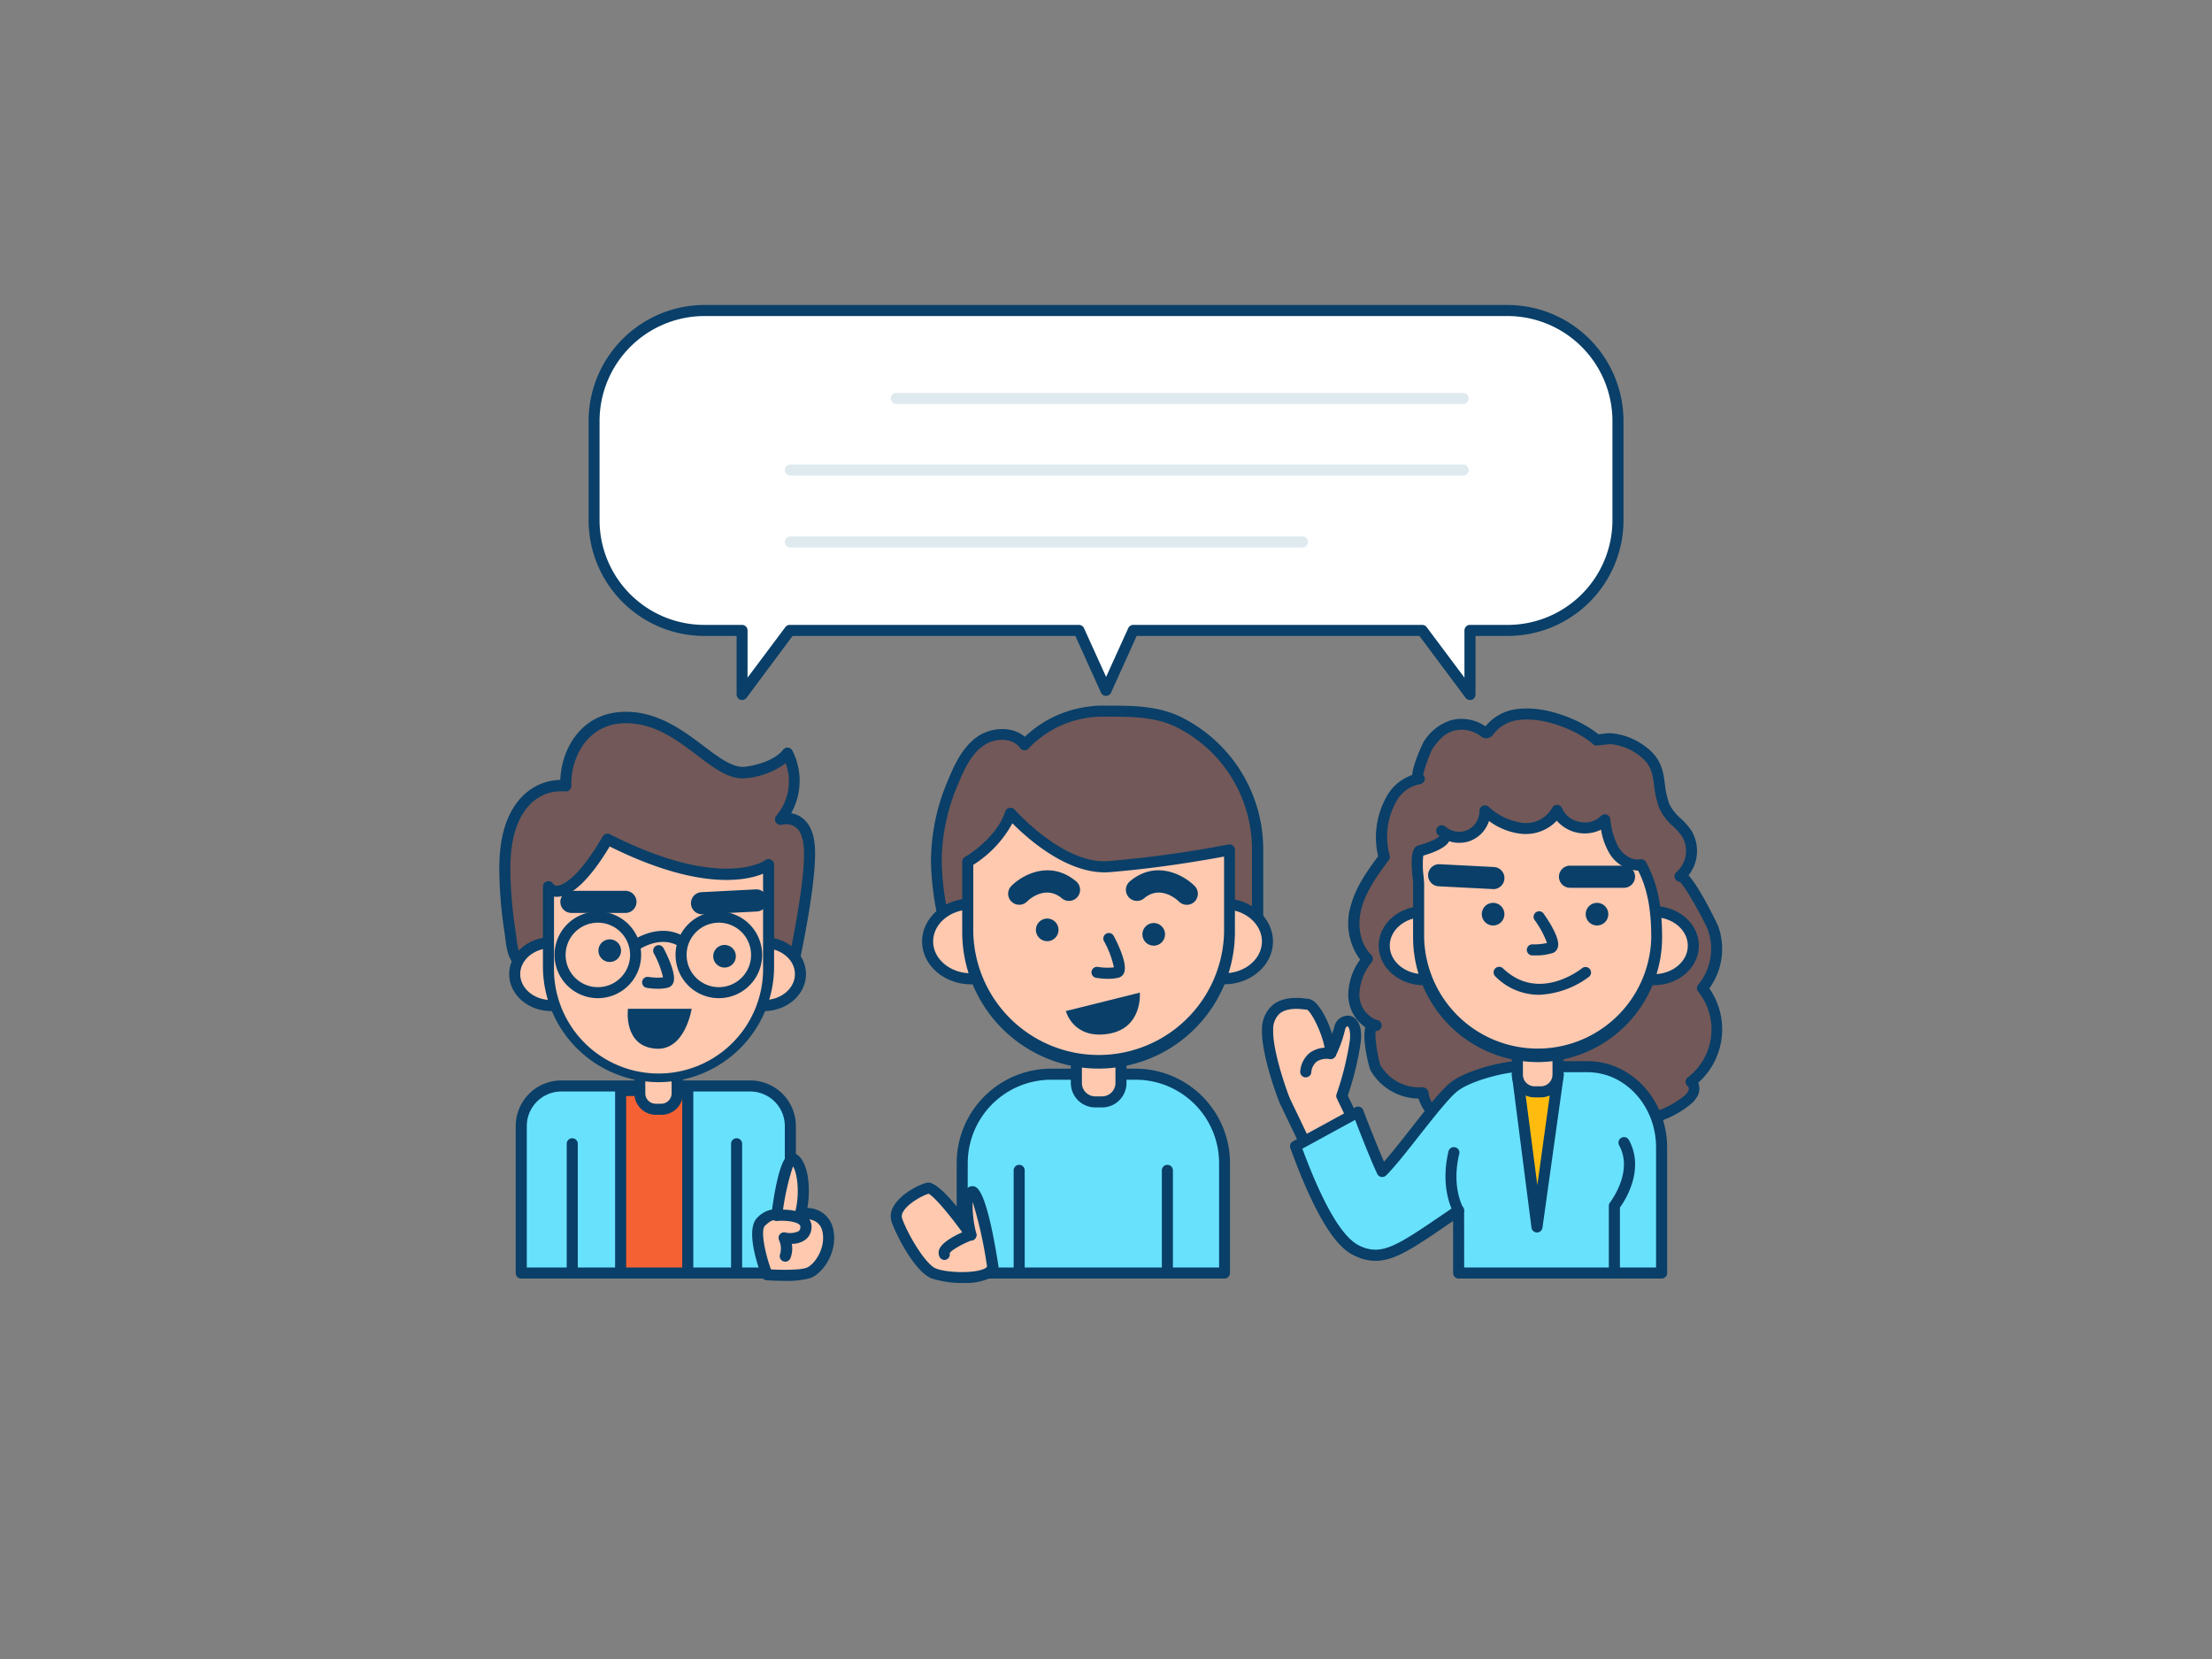 <svg xmlns="http://www.w3.org/2000/svg" viewBox="0 0 400 300"><rect x="0" y="0" width="400" height="300" fill="#808080" stroke="none"/><g id="_124_team_presentation_outline" data-name="#124_team_presentation_outline"><path d="M288.71,133.79s2.2-.24,2.38-.23a10.81,10.81,0,0,1,5.81,2.19c4,2.88,2.52,5.9,4,9.9.76,2,2.93,3.2,4.1,5a6.11,6.11,0,0,1-1.21,7.74c.9-.75,5.62,8.38,6,9.36a11.14,11.14,0,0,1-1.93,10.9,11.91,11.91,0,0,1-2.08,16.91,1.65,1.65,0,0,1,.46,1.94,4,4,0,0,1-1.38,1.61,16.56,16.56,0,0,1-5.33,2.78c-.43.13-.86.25-1.27.42a11.51,11.51,0,0,0-1.41.79,24.18,24.18,0,0,1-10.41,3.41c-5.58.49-11.12-1-16.68-1.72-2.58-.35-5.22-.54-7.61-1.56s-4.53-3.07-4.83-5.65a9.12,9.12,0,0,1-8.63-4.57c-.25-.46-2-8.16-.08-7.58a5.88,5.88,0,0,1-3.81-5.48,10.45,10.45,0,0,1,2.44-6.53c-2.45-2.38-2.9-6.27-2-9.56s3-6.13,5-8.86c-1.5-4.8.37-13.25,6.33-14.18-1.19.18,1.34-5.69,1.59-6,1.15-1.69,2.45-3.14,4.53-3.65a6.63,6.63,0,0,1,5.5,1.11.88.88,0,0,0,.46.23c.28,0,.48-.26.65-.48C273.74,126.28,284.49,130.13,288.71,133.79Z" fill="#725858"/><path d="M284.15,207.65a59.58,59.58,0,0,1-10-1.13c-1.48-.25-3-.5-4.51-.7-.39-.06-.79-.1-1.18-.15a24.49,24.49,0,0,1-6.69-1.48,9,9,0,0,1-5.26-5.53,10.21,10.21,0,0,1-8.69-5.13c-.2-.37-1.56-5.42-.92-7.77a7.11,7.11,0,0,1-3.09-5.73,11,11,0,0,1,2.15-6.5,11,11,0,0,1-1.65-9.9c.89-3.19,2.74-5.89,4.9-8.79a15,15,0,0,1,1.65-11,8.3,8.3,0,0,1,4.51-3.69c.15-2.15,2-5.84,2-5.88a9,9,0,0,1,5.12-4.06,7.66,7.66,0,0,1,6.13,1.14,8.62,8.62,0,0,1,6.18-3.17c4.85-.49,10.93,1.92,14.25,4.6l.81-.09a10.76,10.76,0,0,1,1.26-.11,11.89,11.89,0,0,1,6.37,2.38c2.95,2.15,3.27,4.51,3.57,6.8a16.13,16.13,0,0,0,.78,3.56,7.72,7.72,0,0,0,2,2.59,12.69,12.69,0,0,1,2,2.26,7.13,7.13,0,0,1-.5,8.12c2.19,2.41,5.34,9.11,5.36,9.19a12.14,12.14,0,0,1-1.6,11.25,12.95,12.95,0,0,1-2,17.06,2.93,2.93,0,0,1,0,2.14,5,5,0,0,1-1.7,2,17.25,17.25,0,0,1-5.65,2.95l-.28.08a8.27,8.27,0,0,0-.88.3,7.55,7.55,0,0,0-1.06.59l-.23.14a25.26,25.26,0,0,1-10.84,3.55C285.72,207.62,284.93,207.65,284.15,207.65Zm-26.84-11a1,1,0,0,1,1,.89c.27,2.35,2.36,4,4.22,4.84a22.58,22.58,0,0,0,6.16,1.33l1.19.15c1.53.21,3.08.47,4.58.72,3.91.66,8,1.34,11.89,1a23.09,23.09,0,0,0,10-3.26l.22-.14a11,11,0,0,1,1.32-.72,8.37,8.37,0,0,1,1.1-.37l.27-.08a15.52,15.52,0,0,0,5-2.61,3.33,3.33,0,0,0,1.07-1.19.7.7,0,0,0-.09-.75,1,1,0,0,1-.44-.8,1,1,0,0,1,.4-.82,10.92,10.92,0,0,0,1.9-15.5,1,1,0,0,1,0-1.29,10.17,10.17,0,0,0,1.74-9.9c-.35-1-3.85-7.57-5.07-8.69a1,1,0,0,1-.73-.36,1,1,0,0,1,.13-1.41h0a5.1,5.1,0,0,0,1-6.43,11.82,11.82,0,0,0-1.69-1.9A9.37,9.37,0,0,1,300,146a17.48,17.48,0,0,1-.89-4c-.3-2.2-.51-3.79-2.77-5.44a9.84,9.84,0,0,0-5.26-2l-1,.11c-1.64.19-1.67.19-2-.11h0c-2.85-2.47-8.64-4.84-13.06-4.4a6.72,6.72,0,0,0-4.87,2.49,1.83,1.83,0,0,1-1.42.87h0a1.8,1.8,0,0,1-1-.42,5.69,5.69,0,0,0-4.67-1c-1.72.42-2.82,1.6-4,3.25a24.42,24.42,0,0,0-1.71,4.75,1,1,0,0,1,.29.56,1,1,0,0,1-.83,1.14h0a6.08,6.08,0,0,0-4.24,3,13,13,0,0,0-1.29,9.86,1,1,0,0,1-.16.9c-2.17,2.89-4,5.53-4.88,8.53-.92,3.3-.25,6.66,1.72,8.57a1,1,0,0,1,.09,1.32,9.64,9.64,0,0,0-2.23,5.9,4.9,4.9,0,0,0,3.09,4.55h0a1,1,0,0,1-.14,2c-.26,1.24.52,5.35.85,6.17a8.11,8.11,0,0,0,7.63,4Zm-9-10.2Zm56.14-27.22Zm-48-19.33Z" fill="#093f68"/><path d="M246.34,205.87c-2.92,1.35-5.75,2.91-8.59,4.45L232.29,199c-.34-.71-3.24-8.66-3.09-12.81.23-6,6.51-4.61,7.18-4.57,1.61.11,4.17,6.08,4.24,8.91a22.78,22.78,0,0,0,1.62-4.55c.57-2,3.34-2.09,2.8,2.41a54.31,54.31,0,0,1-2.42,9.79l1.7,3.53Z" fill="#ffc9b0"/><path d="M237.75,211.32a1.12,1.12,0,0,1-.31,0,1,1,0,0,1-.59-.52c-4.26-8.87-5.23-10.87-5.45-11.37h0c-.27-.55-3.36-8.76-3.19-13.28a5.74,5.74,0,0,1,1.88-4.36c2.08-1.75,5.16-1.33,6.17-1.19l.2,0c1.77.11,3.5,3.43,4.44,6.38l.39-1.3a2.52,2.52,0,0,1,2.77-2c.59.12,2.47.81,2,4.82a53.53,53.53,0,0,1-2.34,9.61l3.54,7.37a1,1,0,0,1,0,.77,1,1,0,0,1-.52.57c-2.73,1.26-5.44,2.74-8.07,4.16l-.46.26A1,1,0,0,1,237.75,211.32Zm-4.56-12.8c.08.16,2.3,4.77,5,10.42,2.21-1.21,4.49-2.43,6.8-3.54l-3.28-6.84a1,1,0,0,1,0-.76,53.65,53.65,0,0,0,2.37-9.58c.23-1.88-.24-2.59-.39-2.62s-.33.15-.46.6a22.61,22.61,0,0,1-1.72,4.79,1,1,0,0,1-1.86-.48c-.07-2.7-2.43-7.61-3.36-7.95a1.52,1.52,0,0,1-.28,0c-.8-.11-3.22-.43-4.62.74a3.83,3.83,0,0,0-1.16,2.91c-.14,3.86,2.62,11.56,3,12.34Z" fill="#093f68"/><path d="M236.16,194.82H236a1,1,0,0,1-.87-1.12,4.75,4.75,0,0,1,1.83-3.4,5.39,5.39,0,0,1,3.81-.79,1,1,0,0,1-.38,2,3.28,3.28,0,0,0-2.27.45,2.77,2.77,0,0,0-1,2A1,1,0,0,1,236.16,194.82Z" fill="#093f68"/><path d="M245.58,201.1s3,7.91,4.41,10.76c3.5-3.58,10.09-13.09,12.93-15.31s9.42-3.66,11.33-3.66h12.81c7.41,0,13.41,6.54,13.41,14.61v22.7h-36.7V218.91c-7.83,5.29-11.46,8.09-15,8.09a7.33,7.33,0,0,1-2.81-.58c-1.68-.7-5.54-2.31-11.66-19.14Z" fill="#68e1fd"/><path d="M300.47,231.2h-36.7a1,1,0,0,1-1-1v-9.41l-1.07.73c-6.13,4.18-9.51,6.48-12.95,6.48a8.29,8.29,0,0,1-3.19-.66c-1.93-.8-5.94-2.47-12.22-19.72a1,1,0,0,1,.46-1.22l11.3-6.17a1,1,0,0,1,.83-.06,1,1,0,0,1,.59.58c0,.07,2.28,5.95,3.75,9.32,1.4-1.59,3.14-3.8,4.83-5.95,2.84-3.63,5.53-7.05,7.2-8.36,3-2.37,9.87-3.87,11.95-3.87h12.81c7.95,0,14.41,7,14.41,15.61v22.7A1,1,0,0,1,300.47,231.2Zm-35.7-2h34.7V207.5c0-7.51-5.57-13.61-12.41-13.61H274.25c-1.89,0-8.17,1.45-10.71,3.44-1.49,1.17-4.22,4.65-6.87,8-2.15,2.74-4.37,5.58-6,7.21a1,1,0,0,1-1.62-.27c-1.08-2.25-3.14-7.49-4-9.76l-9.54,5.21c5.8,15.67,9.43,17.18,10.81,17.76a6.25,6.25,0,0,0,2.42.5c2.82,0,6-2.17,11.83-6.13l2.63-1.79a1,1,0,0,1,1.56.83Z" fill="#093f68"/><polyline points="281.74 194.32 277.94 221.87 274.39 194.32" fill="#ffbc0e"/><path d="M277.94,222.87h0a1,1,0,0,1-1-.87l-3.54-27.55a1,1,0,0,1,.86-1.12,1,1,0,0,1,1.12.87L278,214.31l2.78-20.12a1,1,0,1,1,2,.27L278.93,222A1,1,0,0,1,277.94,222.87Z" fill="#093f68"/><path d="M277.51,190.09h1.11a3.12,3.12,0,0,1,3.12,3.12v4.23a0,0,0,0,1,0,0h-7.35a0,0,0,0,1,0,0v-4.23A3.12,3.12,0,0,1,277.51,190.09Z" transform="translate(556.13 387.54) rotate(-180)" fill="#ffc9b0"/><path d="M278.62,198.44h-1.11a4.13,4.13,0,0,1-4.12-4.12v-4.23a1,1,0,0,1,1-1h7.35a1,1,0,0,1,1,1v4.23A4.13,4.13,0,0,1,278.62,198.44Zm-3.23-7.35v3.23a2.12,2.12,0,0,0,2.12,2.12h1.11a2.12,2.12,0,0,0,2.12-2.12v-3.23Z" fill="#093f68"/><ellipse cx="299.07" cy="171.01" rx="7.14" ry="6.15" fill="#ffc9b0"/><path d="M299.07,178.16c-4.49,0-8.14-3.21-8.14-7.15s3.65-7.16,8.14-7.16,8.14,3.21,8.14,7.16S303.56,178.16,299.07,178.16Zm0-12.31c-3.39,0-6.14,2.32-6.14,5.16s2.75,5.15,6.14,5.15,6.14-2.31,6.14-5.15S302.45,165.85,299.07,165.85Z" fill="#093f68"/><ellipse cx="257.45" cy="171.01" rx="7.14" ry="6.15" fill="#ffc9b0"/><path d="M257.45,178.16c-4.49,0-8.14-3.21-8.14-7.15s3.65-7.16,8.14-7.16,8.13,3.21,8.13,7.16S261.93,178.16,257.45,178.16Zm0-12.31c-3.39,0-6.14,2.32-6.14,5.16s2.75,5.15,6.14,5.15,6.13-2.31,6.13-5.15S260.83,165.85,257.45,165.85Z" fill="#093f68"/><path d="M264.74,151.33a4.52,4.52,0,0,0,1.08-.34,4.81,4.81,0,0,0,2.71-4.35,12.25,12.25,0,0,0,6.73,3.16,6.43,6.43,0,0,0,6.31-3.26c1.23,3.31,6.29,4.3,8.67,1.7a14.26,14.26,0,0,0,1.67,5.57,5.08,5.08,0,0,0,4.89,2.56c2.27,4.08,2.8,8.61,2.8,13.16a21.54,21.54,0,0,1-43.07,0V160c0-1.26-.66-5.08.14-6.11.05-.07,6.45-1.56,4.08-3.64A4.84,4.84,0,0,0,264.74,151.33Z" fill="#ffc9b0"/><path d="M278.07,192.06a22.56,22.56,0,0,1-22.54-22.53V160c0-.31,0-.79-.09-1.34-.22-2.44-.33-4.39.44-5.39a1.3,1.3,0,0,1,.78-.43c2.95-.86,3.51-1.52,3.61-1.67s-.08-.08-.18-.16h0a1,1,0,1,1,1.32-1.5h0a3.85,3.85,0,0,0,3.15.84h0a3.93,3.93,0,0,0,.84-.27,3.79,3.79,0,0,0,2.13-3.42,1,1,0,0,1,.57-.92,1,1,0,0,1,1.07.13,11.19,11.19,0,0,0,6.16,2.93,5.41,5.41,0,0,0,5.34-2.68,1,1,0,0,1,.94-.57,1,1,0,0,1,.9.65,4.13,4.13,0,0,0,3.16,2.42,4.08,4.08,0,0,0,3.83-1.06,1,1,0,0,1,1-.28,1,1,0,0,1,.69.81,13.24,13.24,0,0,0,1.53,5.18c.76,1.21,2.29,2.4,3.87,2.12a1,1,0,0,1,1.05.5c2.59,4.66,2.92,9.74,2.92,13.64A22.56,22.56,0,0,1,278.07,192.06Zm-20.7-37.33a16.36,16.36,0,0,0,.06,3.76c.06.61.1,1.14.1,1.52v9.52a20.54,20.54,0,0,0,41.07,0c0-5.13-.73-8.9-2.37-12.1h-.07a6.35,6.35,0,0,1-5.1-3.09,12.1,12.1,0,0,1-1.54-4.31,6.7,6.7,0,0,1-8-1.62,7.78,7.78,0,0,1-6.33,2.38,12,12,0,0,1-5.93-2.33,5.74,5.74,0,0,1-3,3.43,5.08,5.08,0,0,1-1.32.42h0a5.84,5.84,0,0,1-2.88-.19C261.49,153.12,260,153.94,257.37,154.73Zm7.37-3.4h0Z" fill="#093f68"/><circle cx="288.79" cy="165.31" r="2.05" fill="#093f68"/><circle cx="270" cy="165.31" r="2.05" fill="#093f68"/><path d="M277.53,172.77h-.43a1,1,0,0,1-1-1.05,1,1,0,0,1,1.05-.95,10.07,10.07,0,0,0,2.6-.25,17,17,0,0,0-2.22-4.12,1,1,0,1,1,1.64-1.14c1.14,1.63,3,4.59,2.53,6.06a1.47,1.47,0,0,1-.87,1A10.17,10.17,0,0,1,277.53,172.77Z" fill="#093f68"/><path d="M283.91,160.54a2,2,0,0,1,0-4l9.76,0h0a2,2,0,0,1,0,4l-9.76,0Z" fill="#093f68"/><path d="M270,160.77h-.11l-9.74-.5a2,2,0,0,1-1.9-2.1,2,2,0,0,1,2.1-1.89l9.75.5a2,2,0,0,1-.1,4Z" fill="#093f68"/><path d="M263.77,218.91s-2.39-3.94-.84-10.41" fill="#68e1fd"/><path d="M263.77,219.91a1,1,0,0,1-.85-.48c-.11-.18-2.59-4.37-1-11.17a1,1,0,1,1,1.94.47c-1.42,6,.71,9.63.73,9.66a1,1,0,0,1-.34,1.37A1,1,0,0,1,263.77,219.91Z" fill="#093f68"/><path d="M291.93,230.64a1,1,0,0,1-1-1V218.07a.92.92,0,0,1,.22-.62c0-.06,4.29-5.51,1.65-10.32a1,1,0,1,1,1.75-1c2.93,5.34-.66,10.91-1.62,12.24v11.24A1,1,0,0,1,291.93,230.64Z" fill="#093f68"/><path d="M221.45,230.2V210.32a16.08,16.08,0,0,0-16.07-16.07H190A16.07,16.07,0,0,0,174,210.32V230.2Z" fill="#68e1fd"/><path d="M221.45,231.2H174a1,1,0,0,1-1-1V210.32A17.09,17.09,0,0,1,190,193.25h15.35a17.09,17.09,0,0,1,17.07,17.07V230.2A1,1,0,0,1,221.45,231.2Zm-46.49-2h45.49V210.32a15.09,15.09,0,0,0-15.07-15.07H190A15.09,15.09,0,0,0,175,210.32Z" fill="#093f68"/><path d="M196.44,128.8a20.24,20.24,0,0,1,3-.23c4.64,0,9.38-.12,13.62,2a25.76,25.76,0,0,1,14.33,22.95v19H170.78c-.32-1.12.18-2.43.23-3.55a14.89,14.89,0,0,0-.55-3.67,50.79,50.79,0,0,1-1.11-9.43,36.33,36.33,0,0,1,3.05-14.5c1.13-2.75,2.46-5.6,4.89-7.32s6.28-1.77,8,.65A19.4,19.4,0,0,1,196.44,128.8Z" fill="#725858"/><path d="M227.4,173.49c-56.85,0-56.85,0-57.06-.1a1,1,0,0,1-.52-.62,6.19,6.19,0,0,1,.05-2.78,10.19,10.19,0,0,0,.14-1.09,10,10,0,0,0-.35-2.61l-.18-.83a52.21,52.21,0,0,1-1.13-9.61A37.43,37.43,0,0,1,171.47,141c1.14-2.76,2.57-5.87,5.24-7.76,2.45-1.73,6.31-2,8.61,0a20.39,20.39,0,0,1,11-5.39h0a19,19,0,0,1,3.16-.25h.83c4.44,0,9,0,13.23,2.05a26.72,26.72,0,0,1,14.89,23.85v19A1,1,0,0,1,227.4,173.49Zm-55.72-2H226.4v-18a24.69,24.69,0,0,0-13.77-22.05c-3.78-1.85-8.14-1.85-12.35-1.85h-.83a18,18,0,0,0-2.85.22A18.31,18.31,0,0,0,186,135.35a1,1,0,0,1-.79.32,1,1,0,0,1-.76-.42c-1.38-1.94-4.63-1.82-6.62-.41-2.23,1.57-3.46,4.26-4.54,6.88a35.5,35.5,0,0,0-3,14.1,50,50,0,0,0,1.09,9.25c.05.26.11.52.17.78a9,9,0,0,1,.23,4.48A10.7,10.7,0,0,0,171.68,171.49Z" fill="#093f68"/><path d="M194.64,191.18h8.08a0,0,0,0,1,0,0v4.65a3.43,3.43,0,0,1-3.43,3.43h-1.22a3.43,3.43,0,0,1-3.43-3.43v-4.65A0,0,0,0,1,194.64,191.18Z" fill="#ffc9b0"/><path d="M199.29,200.26h-1.22a4.43,4.43,0,0,1-4.43-4.43v-4.65a1,1,0,0,1,1-1h8.07a1,1,0,0,1,1,1v4.65A4.43,4.43,0,0,1,199.29,200.26Zm-3.65-8.08v3.65a2.43,2.43,0,0,0,2.43,2.43h1.22a2.43,2.43,0,0,0,2.42-2.43v-3.65Z" fill="#093f68"/><ellipse cx="175.59" cy="170.2" rx="7.85" ry="6.76" fill="#ffc9b0"/><path d="M175.59,178c-4.88,0-8.85-3.48-8.85-7.76s4-7.77,8.85-7.77,8.85,3.49,8.85,7.77S180.47,178,175.59,178Zm0-13.53c-3.78,0-6.85,2.59-6.85,5.77s3.07,5.76,6.85,5.76,6.85-2.58,6.85-5.76S179.36,164.43,175.59,164.43Z" fill="#093f68"/><ellipse cx="221.35" cy="170.2" rx="7.85" ry="6.76" fill="#ffc9b0"/><path d="M221.35,178c-4.88,0-8.85-3.48-8.85-7.76s4-7.77,8.85-7.77,8.85,3.49,8.85,7.77S226.23,178,221.35,178Zm0-13.53c-3.78,0-6.85,2.59-6.85,5.77s3.07,5.76,6.85,5.76,6.85-2.58,6.85-5.76S225.12,164.43,221.35,164.43Z" fill="#093f68"/><path d="M198.68,192.24h0A23.68,23.68,0,0,1,175,168.57V155.83s6-3.41,7.73-8.76c0,0,9.1,10.34,17.87,9.64a205.05,205.05,0,0,0,21.75-3v14.89A23.67,23.67,0,0,1,198.68,192.24Z" fill="#ffc9b0"/><path d="M198.68,193.24A24.7,24.7,0,0,1,174,168.57V155.83a1,1,0,0,1,.5-.87c.06,0,5.66-3.29,7.28-8.21a1,1,0,0,1,.75-.66,1,1,0,0,1,.95.31c.09.1,8.86,10,17,9.31a205.35,205.35,0,0,0,21.63-3,1,1,0,0,1,.83.2,1,1,0,0,1,.37.78v14.89A24.7,24.7,0,0,1,198.68,193.24ZM176,156.39v12.18a22.68,22.68,0,0,0,45.35,0V154.89c-3.07.58-11.61,2.09-20.67,2.82-7.46.6-14.87-6.07-17.61-8.83A20.4,20.4,0,0,1,176,156.39Z" fill="#093f68"/><path d="M200.39,177a14,14,0,0,1-2.19-.18,1,1,0,0,1-.81-1.16,1,1,0,0,1,1.15-.81,10.75,10.75,0,0,0,2.89.08,17,17,0,0,0-1.81-4.77,1,1,0,0,1,1.77-.93c1,1.88,2.52,5.25,1.86,6.72a1.45,1.45,0,0,1-1,.85A7.74,7.74,0,0,1,200.39,177Z" fill="#093f68"/><path d="M206.12,179.5l-13.38,3.33s1.29,5.11,7.62,4.13S206.12,179.5,206.12,179.5Z" fill="#093f68"/><path d="M184.3,230.64a1,1,0,0,1-1-1v-18a1,1,0,0,1,2,0v18A1,1,0,0,1,184.3,230.64Z" fill="#093f68"/><path d="M211.1,230.64a1,1,0,0,1-1-1v-18a1,1,0,0,1,2,0v18A1,1,0,0,1,211.1,230.64Z" fill="#093f68"/><circle cx="208.63" cy="168.96" r="2.05" fill="#093f68"/><circle cx="189.37" cy="168.15" r="2.05" fill="#093f68"/><path d="M184.31,163.61a2,2,0,0,1-1.42-3.41c2-2,7-4.76,11.71-.82a2,2,0,0,1-2.58,3.06c-3-2.5-6,.27-6.31.6A2,2,0,0,1,184.31,163.61Z" fill="#093f68"/><path d="M214.6,163.62a2,2,0,0,1-1.4-.58c-.34-.33-3.34-3.1-6.31-.6a2,2,0,0,1-2.58-3.06c4.67-3.94,9.7-1.19,11.71.82a2,2,0,0,1-1.42,3.42Z" fill="#093f68"/><path d="M142.92,230.2V203.61a7.24,7.24,0,0,0-7.24-7.23H101.5a7.24,7.24,0,0,0-7.24,7.23V230.2Z" fill="#68e1fd"/><path d="M142.92,231.2H94.26a1,1,0,0,1-1-1V203.61a8.25,8.25,0,0,1,8.24-8.23h34.18a8.25,8.25,0,0,1,8.24,8.23V230.2A1,1,0,0,1,142.92,231.2Zm-47.66-2h46.66V203.61a6.25,6.25,0,0,0-6.24-6.23H101.5a6.25,6.25,0,0,0-6.24,6.23Z" fill="#093f68"/><rect x="112.23" y="197.2" width="12.15" height="33" fill="#f56132"/><path d="M124.37,231.2H112.23a1,1,0,0,1-1-1v-33a1,1,0,0,1,1-1h12.14a1,1,0,0,1,1,1v33A1,1,0,0,1,124.37,231.2Zm-11.14-2h10.14v-31H113.23Z" fill="#093f68"/><path d="M115.69,193.8h6.79a0,0,0,0,1,0,0v3.91a2.88,2.88,0,0,1-2.88,2.88h-1a2.88,2.88,0,0,1-2.88-2.88V193.8A0,0,0,0,1,115.69,193.8Z" fill="#ffc9b0"/><path d="M119.6,201.59h-1a3.88,3.88,0,0,1-3.88-3.88V193.8a1,1,0,0,1,1-1h6.79a1,1,0,0,1,1,1v3.91A3.88,3.88,0,0,1,119.6,201.59Zm-2.91-6.79v2.91a1.88,1.88,0,0,0,1.88,1.88h1a1.88,1.88,0,0,0,1.88-1.88V194.8Z" fill="#093f68"/><path d="M95.63,175c-3.16-1.19-3-3.6-3.44-6.7a79.52,79.52,0,0,1-.87-9.25c-.12-3.52,0-7.13,1.34-10.39,1.72-4.2,5.1-6.91,9.64-6.54-.14-6.18,3.57-12,10.15-12.34,10.53-.56,16.59,10.75,22.49,9.91s7.46-3.46,7.46-3.46a10.81,10.81,0,0,1-1.26,11.92s4.64-1.35,5.2,4.83-3.13,22.59-3.13,22.59l-4.22-.74c-1.77-.31-4,.13-5.76.18l-13.16.41C113.47,175.58,102.79,177.66,95.63,175Z" fill="#725858"/><path d="M105.12,177.33a28.33,28.33,0,0,1-9.85-1.45h0c-3.26-1.23-3.57-3.66-3.9-6.22-.05-.41-.1-.82-.17-1.26a81.21,81.21,0,0,1-.88-9.36c-.11-3.35,0-7.25,1.42-10.81,1.83-4.49,5.36-7.11,9.57-7.19.28-6,4-11.93,11.09-12.3,6.24-.34,11,3.28,14.88,6.19,2.85,2.16,5.32,4,7.51,3.72,5.26-.75,6.75-3,6.76-3a1.05,1.05,0,0,1,.87-.46,1,1,0,0,1,.84.49,12,12,0,0,1-.19,11.37,4.56,4.56,0,0,1,1.82.73c1.4.95,2.23,2.65,2.44,5.06.58,6.26-3,22.22-3.15,22.9a1,1,0,0,1-1.15.77l-4.21-.74a14.49,14.49,0,0,0-3.65,0c-.66.06-1.31.12-1.91.14l-13.16.41c-1.64.06-3.56.23-5.59.41C111.59,177,108.34,177.33,105.12,177.33ZM96,174c5.14,2,12.47,1.3,18.35.78,2.06-.19,4-.36,5.71-.41L133.2,174c.56,0,1.17-.07,1.79-.13a16.27,16.27,0,0,1,4.18,0l3.26.57c.77-3.54,3.38-16.23,2.91-21.35-.16-1.78-.69-3-1.57-3.59a3.12,3.12,0,0,0-2.35-.37,1,1,0,0,1-1.11-.4,1,1,0,0,1,.05-1.19,9.64,9.64,0,0,0,1.72-9.53,14.08,14.08,0,0,1-7,2.69c-3,.43-5.8-1.67-9-4.11-3.77-2.85-8-6.08-13.57-5.79-6.19.33-9.32,6-9.2,11.32a1,1,0,0,1-1.09,1c-3.82-.32-7,1.84-8.62,5.91-1.31,3.21-1.38,6.85-1.27,10a79.66,79.66,0,0,0,.86,9.13c.07.45.12.89.18,1.31.33,2.63.57,3.83,2.62,4.6Z" fill="#093f68"/><ellipse cx="99.67" cy="176.15" rx="6.6" ry="5.69" fill="#ffc9b0"/><path d="M99.67,182.84c-4.19,0-7.6-3-7.6-6.69s3.41-6.69,7.6-6.69,7.6,3,7.6,6.69S103.86,182.84,99.67,182.84Zm0-11.38c-3.09,0-5.6,2.11-5.6,4.69s2.51,4.69,5.6,4.69,5.6-2.1,5.6-4.69S102.76,171.46,99.67,171.46Z" fill="#093f68"/><ellipse cx="138.15" cy="176.15" rx="6.6" ry="5.69" fill="#ffc9b0"/><path d="M138.15,182.84c-4.19,0-7.6-3-7.6-6.69s3.41-6.69,7.6-6.69,7.6,3,7.6,6.69S142.34,182.84,138.15,182.84Zm0-11.38c-3.09,0-5.6,2.11-5.6,4.69s2.51,4.69,5.6,4.69,5.6-2.1,5.6-4.69S141.24,171.46,138.15,171.46Z" fill="#093f68"/><path d="M119.08,194.69h0a19.9,19.9,0,0,1-19.9-19.91V160.33c1.16,1.91,5,1.15,10.69-8.57,21.21,10.75,29.12,4.59,29.12,4.59v18.43A19.9,19.9,0,0,1,119.08,194.69Z" fill="#ffc9b0"/><path d="M119.08,195.69a20.93,20.93,0,0,1-20.9-20.91V160.33a1,1,0,0,1,1.85-.52.71.71,0,0,0,.67.36h0c.52,0,3.37-.46,8.29-8.91a1,1,0,0,1,1.32-.39c20.22,10.25,28,4.74,28.07,4.68a1,1,0,0,1,1.05-.09,1,1,0,0,1,.55.89v18.43A20.93,20.93,0,0,1,119.08,195.69Zm-18.9-33.56v12.65a18.91,18.91,0,1,0,37.81,0V158c-3.28,1.33-11.78,3-27.74-4.93-3.57,5.93-6.86,9.07-9.52,9.1A2.41,2.41,0,0,1,100.18,162.13Z" fill="#093f68"/><path d="M113.55,182.42h11.52s-1.15,7.55-6.42,7.22C112.65,189.26,113.55,182.42,113.55,182.42Z" fill="#093f68"/><path d="M103.48,231.2a1,1,0,0,1-1-1V206.83a1,1,0,0,1,2,0V230.2A1,1,0,0,1,103.48,231.2Z" fill="#093f68"/><path d="M133.2,231.2a1,1,0,0,1-1-1V206.83a1,1,0,1,1,2,0V230.2A1,1,0,0,1,133.2,231.2Z" fill="#093f68"/><circle cx="110.26" cy="171.91" r="2.05" fill="#093f68"/><circle cx="131.02" cy="172.92" r="2.05" fill="#093f68"/><path d="M119,178.8a13.14,13.14,0,0,1-2.06-.17,1,1,0,0,1-.81-1.16,1,1,0,0,1,1.16-.81,9.89,9.89,0,0,0,2.61.08,17.17,17.17,0,0,0-1.68-4.37,1,1,0,0,1,.42-1.34,1,1,0,0,1,1.35.42c.92,1.76,2.37,4.93,1.74,6.33a1.43,1.43,0,0,1-1,.83A7.39,7.39,0,0,1,119,178.8Z" fill="#093f68"/><path d="M108.11,180.5a7.83,7.83,0,1,1,7.83-7.83A7.83,7.83,0,0,1,108.11,180.5Zm0-13.65a5.83,5.83,0,1,0,5.83,5.82A5.83,5.83,0,0,0,108.11,166.85Z" fill="#093f68"/><path d="M130,180.5a7.83,7.83,0,1,1,7.82-7.83A7.83,7.83,0,0,1,130,180.5Zm0-13.65a5.83,5.83,0,1,0,5.82,5.82A5.83,5.83,0,0,0,130,166.85Z" fill="#093f68"/><path d="M114.94,171.92a1,1,0,0,1-.82-.43,1,1,0,0,1,.24-1.39c.2-.14,4.89-3.38,9.34-.74a1,1,0,1,1-1,1.72c-3.36-2-7.14.63-7.18.66A1,1,0,0,1,114.94,171.92Z" fill="#093f68"/><path d="M113.09,165.09h0l-9.76,0a2,2,0,1,1,0-4h0l9.77,0a2,2,0,0,1,0,4Z" fill="#093f68"/><path d="M127,165.33a2,2,0,0,1-.1-4l9.75-.5a2,2,0,0,1,.21,4l-9.75.5Z" fill="#093f68"/><path d="M272.66,56.15H127.34a19.92,19.92,0,0,0-19.92,19.93v18A19.92,19.92,0,0,0,127.34,114h6.84v11.55L142.82,114h52.29L200,124.87,204.89,114h52.29l8.64,11.55V114h6.84a19.92,19.92,0,0,0,19.92-19.92v-18A19.92,19.92,0,0,0,272.66,56.15Z" fill="#fff"/><path d="M265.82,126.58a1,1,0,0,1-.8-.4L256.68,115H205.54l-4.63,10.25a1,1,0,0,1-1.82,0L194.46,115H143.32L135,126.18a1,1,0,0,1-1.8-.6V115h-5.84a20.94,20.94,0,0,1-20.92-20.92v-18a21,21,0,0,1,20.92-20.93H272.66a21,21,0,0,1,20.92,20.93v18A20.94,20.94,0,0,1,272.66,115h-5.84v10.55a1,1,0,0,1-.69,1A1.12,1.12,0,0,1,265.82,126.58ZM204.89,113h52.29a1,1,0,0,1,.8.4l6.84,9.14V114a1,1,0,0,1,1-1h6.84a18.94,18.94,0,0,0,18.92-18.92v-18a19,19,0,0,0-18.92-18.93H127.34a19,19,0,0,0-18.92,18.93v18A18.94,18.94,0,0,0,127.34,113h6.84a1,1,0,0,1,1,1v8.54l6.84-9.14a1,1,0,0,1,.8-.4h52.29a1,1,0,0,1,.91.59l4,8.82,4-8.82A1,1,0,0,1,204.89,113Z" fill="#093f68"/><path d="M278.29,179.89a11.1,11.1,0,0,1-7.89-3.33,1,1,0,1,1,1.39-1.45c6.44,6.19,14,.21,14.33-.05a1,1,0,0,1,1.26,1.55A16.22,16.22,0,0,1,278.29,179.89Z" fill="#093f68"/><path d="M179.52,229.05s-2.3-14.78-3.93-13.52,0,7.75,0,7.75-6.26-8.87-7.85-8.45-6.52,3.06-5.54,5.83,4.22,8.58,6.62,9.54S179.1,231.58,179.52,229.05Z" fill="#ffc9b0"/><path d="M174.15,232a17.68,17.68,0,0,1-5.7-.83c-3-1.2-6.3-7.65-7.19-10.14a3.38,3.38,0,0,1,.26-2.78c1.18-2.24,4.52-4,6-4.35.48-.12,1.81-.47,6.41,5.43-.14-1.87,0-3.73,1.08-4.54a1.32,1.32,0,0,1,1.31-.2c1.41.56,2.83,5.39,4.23,14.35a1.08,1.08,0,0,1,0,.31,2.54,2.54,0,0,1-1.4,1.82A10.81,10.81,0,0,1,174.15,232Zm-6.29-16.12c-1.11.35-3.76,1.76-4.57,3.3a1.4,1.4,0,0,0-.15,1.18c1.08,3,4.21,8.21,6.05,9s7.09,1,8.93,0a.92.92,0,0,0,.37-.31,76.29,76.29,0,0,0-2.6-11.72,19.82,19.82,0,0,0,.67,5.77,1,1,0,0,1-.56,1.16,1,1,0,0,1-1.23-.34C172.24,220.27,168.92,216.27,167.86,215.84Zm-.07,0Z" fill="#093f68"/><path d="M170.79,227.84a1,1,0,0,1-.92-.62,1.72,1.72,0,0,1,0-1.35c.72-1.66,4.25-3.12,5.32-3.53a1,1,0,0,1,1.29.58,1,1,0,0,1-.58,1.29c-1.93.74-3.86,1.86-4.17,2.4a1,1,0,0,1-.6,1.16A1,1,0,0,1,170.79,227.84Z" fill="#093f68"/><path d="M264.58,73.05H162.07a1,1,0,0,1,0-2H264.58a1,1,0,0,1,0,2Z" fill="#dfeaef"/><path d="M264.58,86H142.92a1,1,0,0,1,0-2H264.58a1,1,0,0,1,0,2Z" fill="#dfeaef"/><path d="M235.52,99h-92.6a1,1,0,0,1,0-2h92.6a1,1,0,0,1,0,2Z" fill="#dfeaef"/><path d="M138.69,230.51s-2.94-7.75-1.05-9.59,2.83-1.13,2.83-1.13,1.46-11.27,3.1-10.17,2.17,6.06,1.18,9.86c0,0,4.08-.64,4.92,2.88s-1.55,7.14-3.52,7.84S138.69,230.51,138.69,230.51Z" fill="#ffc9b0"/><path d="M141.9,231.62c-1.59,0-3-.09-3.28-.11a1,1,0,0,1-.86-.64c-.75-2-3-8.53-.82-10.67a4.79,4.79,0,0,1,2.67-1.48c.85-6.11,1.91-9.48,3.16-10.05a1.38,1.38,0,0,1,1.36.12c2,1.35,2.52,5.87,1.87,9.65a4.8,4.8,0,0,1,4.64,3.69c1,4.17-1.83,8.18-4.15,9A16.16,16.16,0,0,1,141.9,231.62Zm-2.49-2.07c1.78.1,5.13.16,6.41-.29,1.45-.52,3.61-3.62,2.88-6.66-.62-2.6-3.67-2.16-3.8-2.14a1,1,0,0,1-.89-.31,1,1,0,0,1-.23-.93c.88-3.35.43-7-.38-8.32a44.46,44.46,0,0,0-1.94,9,1,1,0,0,1-.53.76,1,1,0,0,1-.93,0s-.56-.11-1.67,1C137.54,222.41,138.23,226.23,139.41,229.55Z" fill="#093f68"/><path d="M140.47,219.79s5.47-.45,5.26,2.22-3.94,1.83-3.94,1.83a4.71,4.71,0,0,1,.21,3.31" fill="#ffc9b0"/><path d="M142,228.15a1,1,0,0,1-.39-.08,1,1,0,0,1-.53-1.31,3.64,3.64,0,0,0-.2-2.5,1,1,0,0,1,1.13-1.39,3.62,3.62,0,0,0,2.38-.22.86.86,0,0,0,.34-.72.51.51,0,0,0-.15-.45c-.65-.65-2.78-.8-4-.7a1,1,0,0,1-.17-2c.67-.06,4.07-.25,5.6,1.27a2.53,2.53,0,0,1,.74,2,2.88,2.88,0,0,1-1.16,2.17,4.19,4.19,0,0,1-2.41.71,4.64,4.64,0,0,1-.24,2.57A1,1,0,0,1,142,228.15Z" fill="#093f68"/></g></svg>